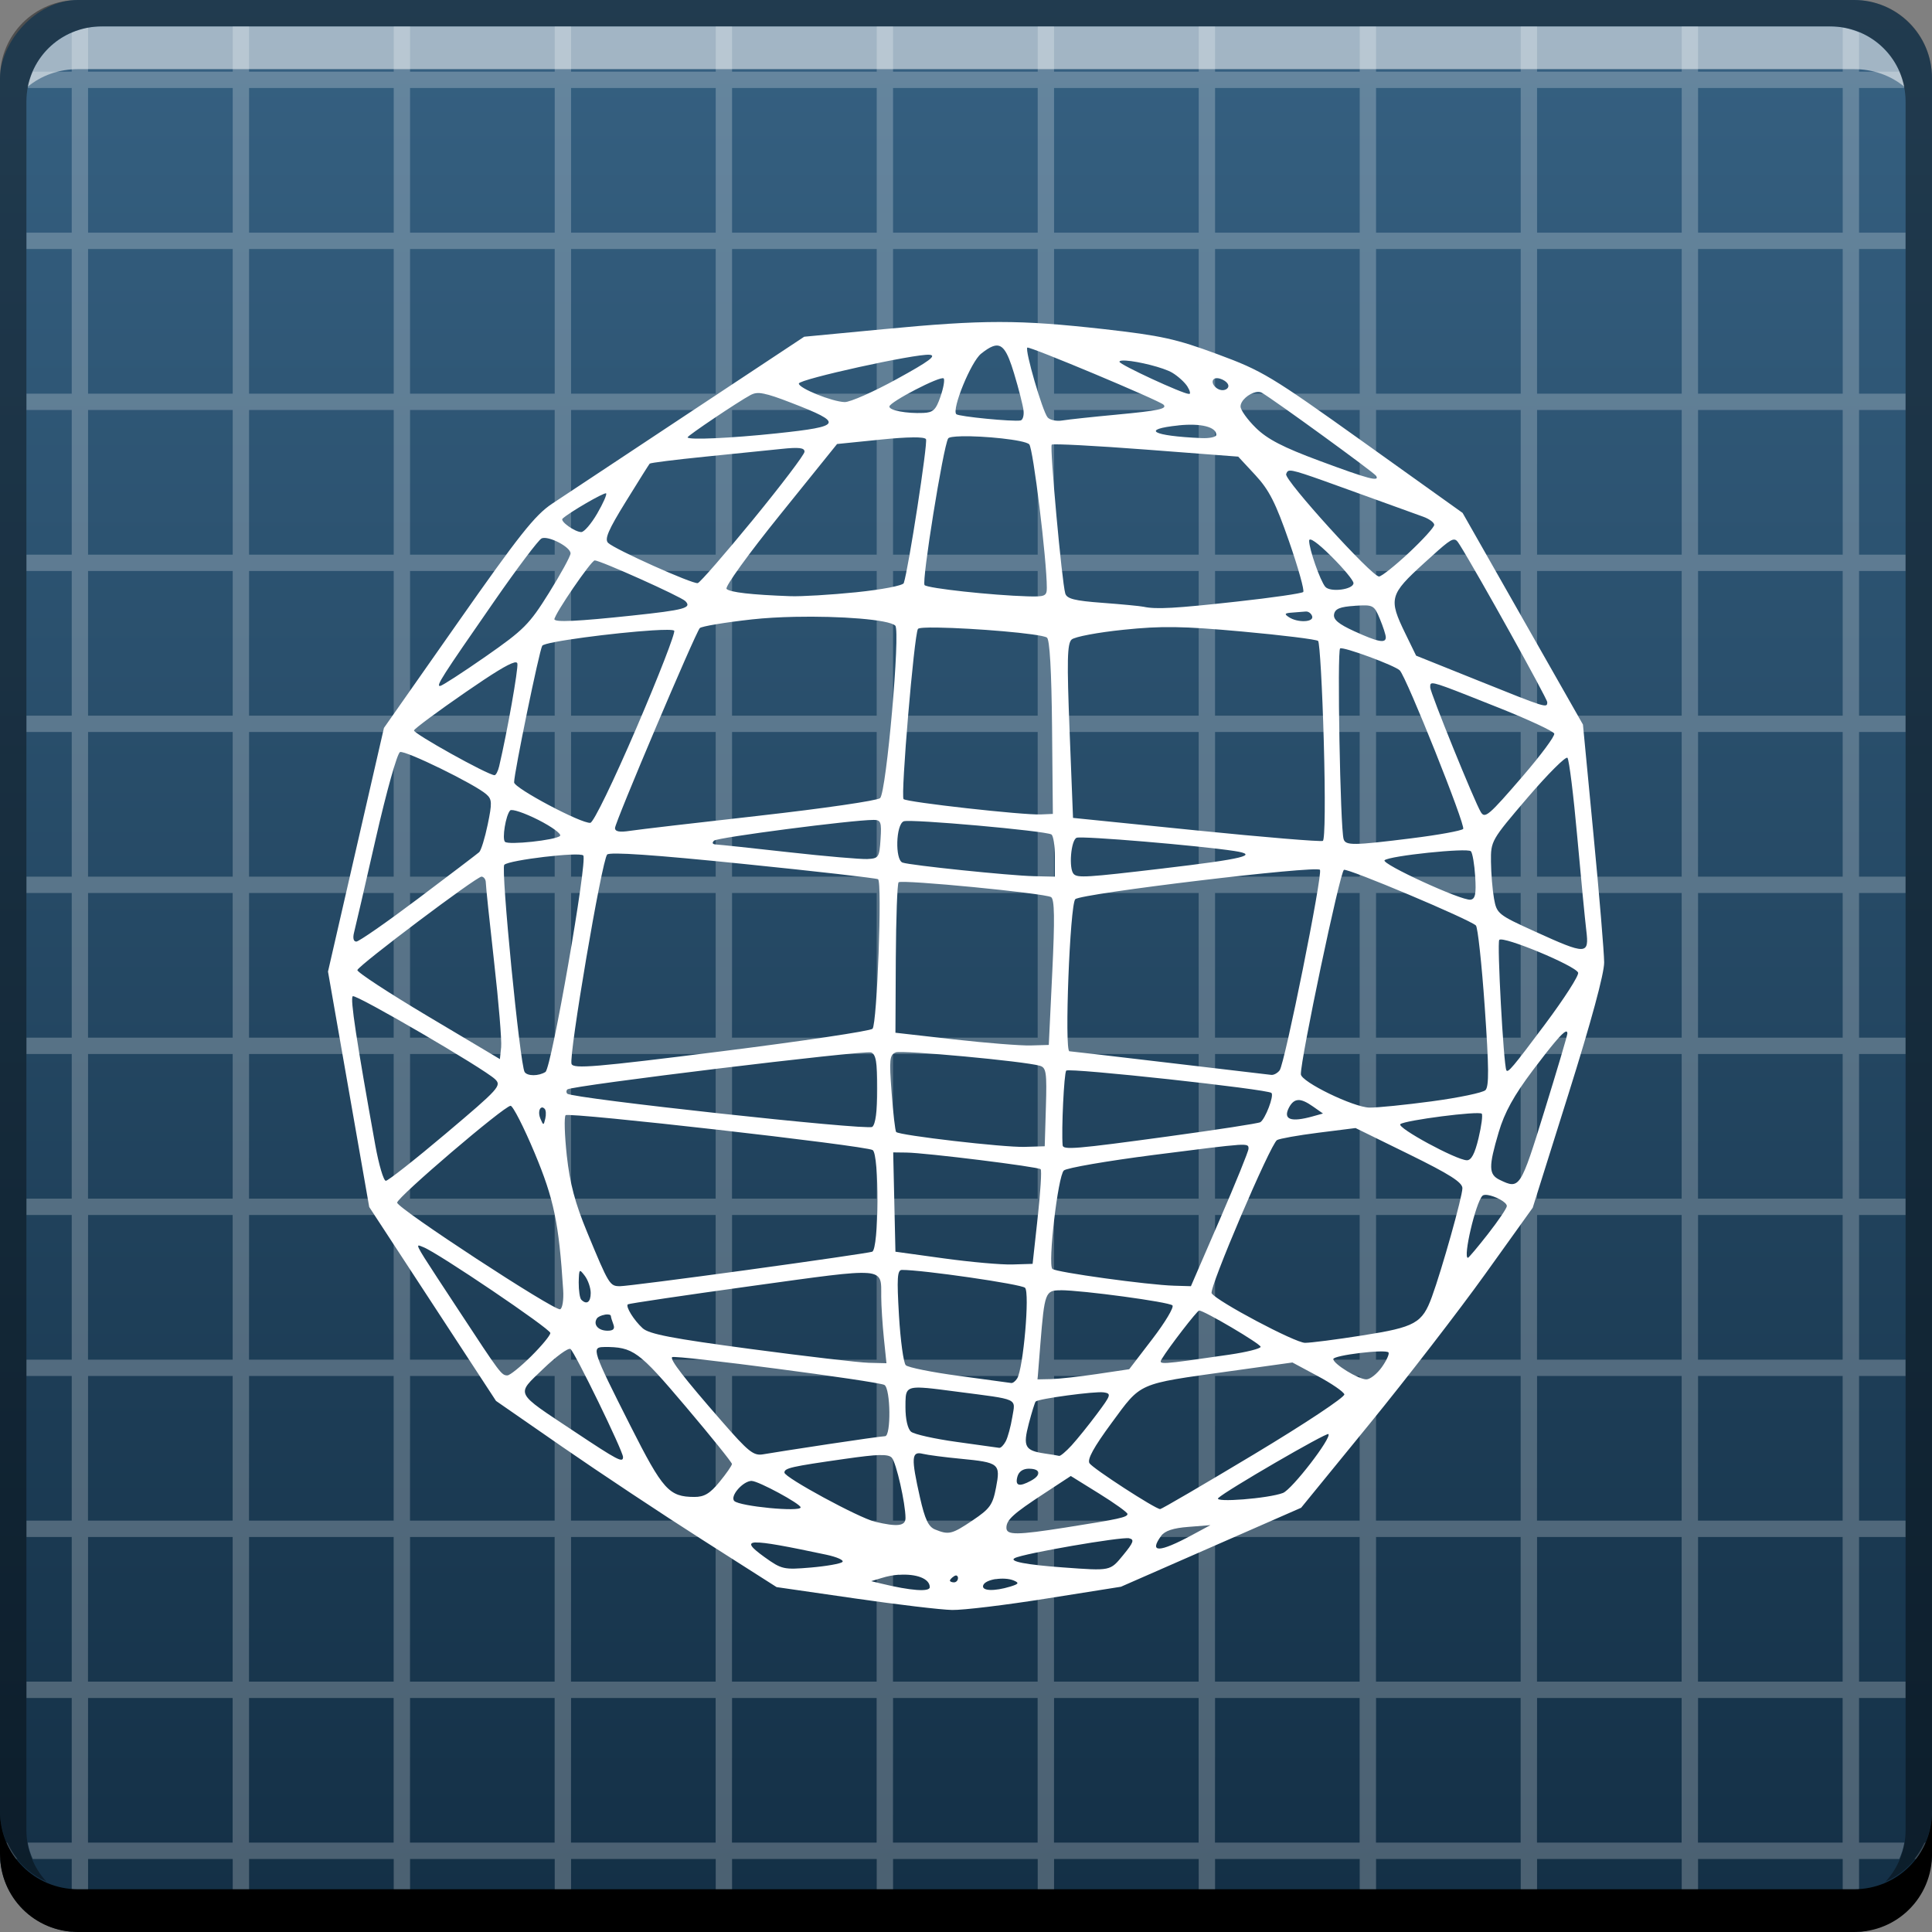 <?xml version="1.0" encoding="UTF-8" standalone="no"?>
<!-- Created with Inkscape (http://www.inkscape.org/) -->

<svg
   xmlns:dc="http://purl.org/dc/elements/1.1/"
   xmlns:cc="http://creativecommons.org/ns#"
   xmlns:rdf="http://www.w3.org/1999/02/22-rdf-syntax-ns#"
   xmlns:svg="http://www.w3.org/2000/svg"
   xmlns="http://www.w3.org/2000/svg"
   xmlns:xlink="http://www.w3.org/1999/xlink"
   xmlns:sodipodi="http://sodipodi.sourceforge.net/DTD/sodipodi-0.dtd"
   xmlns:inkscape="http://www.inkscape.org/namespaces/inkscape"
   width="48"
   height="48"
   id="svg5453"
   version="1.1"
   inkscape:version="0.48+devel r12487"
   sodipodi:docname="dassault-systems.draftsight.svg">
  <rect width="100%" height="100%" fill="#808080" stroke="none"/>
  <defs
     id="defs5455">
    <linearGradient
       gradientTransform="translate(17.143,151.422)"
       y2="-651.251"
       x2="393.857"
       y1="-699.218"
       x1="393.857"
       gradientUnits="userSpaceOnUse"
       id="linearGradient2344"
       xlink:href="#linearGradient1163"
       inkscape:collect="always" />
    <linearGradient
       id="linearGradient1163"
       inkscape:collect="always">
      <stop
         id="stop1165"
         offset="0"
         style="stop-color:#132f45;stop-opacity:1" />
      <stop
         id="stop1167"
         offset="1"
         style="stop-color:#366182;stop-opacity:1" />
    </linearGradient>
  </defs>
  <sodipodi:namedview
     id="base"
     pagecolor="#ffffff"
     bordercolor="#666666"
     borderopacity="1.0"
     inkscape:pageopacity="0"
     inkscape:pageshadow="2"
     inkscape:zoom="6.2777282"
     inkscape:cx="18.338692"
     inkscape:cy="25.164326"
     inkscape:document-units="px"
     inkscape:current-layer="layer1"
     showgrid="false"
     fit-margin-top="0"
     fit-margin-left="0"
     fit-margin-right="0"
     fit-margin-bottom="0"
     inkscape:window-width="1366"
     inkscape:window-height="714"
     inkscape:window-x="0"
     inkscape:window-y="30"
     inkscape:window-maximized="1" />
  <g
     inkscape:label="Capa 1"
     inkscape:groupmode="layer"
     id="layer1"
     transform="translate(-384.571,-499.798)">
    <rect
       style="fill:url(#linearGradient2344);fill-opacity:1.0;stroke:none"
       id="rect2991-1"
       width="48"
       height="48"
       x="384.571"
       y="-547.797"
       ry="1.945"
       transform="scale(1,-1)" />
    <path
       inkscape:connector-curvature="0"
       style="fill:#ffffff;fill-opacity:0.235;stroke:none"
       d="m 390.353,500.453 0,1.125 -3.594,0 0,-1.094 c -0.134,0.025 -0.284,0.074 -0.406,0.125 l 0,0.969 -0.969,0 c -0.051,0.122 -0.1,0.272 -0.125,0.406 l 1.094,0 0,3.594 -1.125,0 0,0.406 1.125,0 0,3.594 -1.125,0 0,0.406 1.125,0 0,3.594 -1.125,0 0,0.406 1.125,0 0,3.594 -1.125,0 0,0.406 1.125,0 0,3.594 -1.125,0 0,0.406 1.125,0 0,3.594 -1.125,0 0,0.406 1.125,0 0,3.594 -1.125,0 0,0.406 1.125,0 0,3.594 -1.125,0 0,0.406 1.125,0 0,3.594 -1.125,0 0,0.406 1.125,0 0,3.594 -1.125,0 0,0.406 1.125,0 0,3.594 -1.094,0 c 0.025,0.153 0.067,0.269 0.125,0.406 l 0.969,0 0,1.812 c 0.054,0.005 0.101,0 0.156,0 l 0.25,0 0,-1.812 3.594,0 0,1.812 0.406,0 0,-1.812 3.594,0 0,1.812 0.406,0 0,-1.812 3.594,0 0,1.812 0.406,0 0,-1.812 3.594,0 0,1.812 0.406,0 0,-1.812 3.594,0 0,1.812 0.406,0 0,-1.812 3.594,0 0,1.812 0.406,0 0,-1.812 3.594,0 0,1.812 0.406,0 0,-1.812 3.594,0 0,1.812 0.406,0 0,-1.812 3.594,0 0,1.812 0.406,0 0,-1.812 3.594,0 0,1.812 0.406,0 0,-1.812 3.594,0 0,1.812 0.281,0 c 0.045,0 0.081,0.003 0.125,0 l 0,-1.812 1,0 c 0.058,-0.137 0.1,-0.254 0.125,-0.406 l -1.125,0 0,-3.594 1.156,0 0,-0.406 -1.156,0 0,-3.594 1.156,0 0,-0.406 -1.156,0 0,-3.594 1.156,0 0,-0.406 -1.156,0 0,-3.594 1.156,0 0,-0.406 -1.156,0 0,-3.594 1.156,0 0,-0.406 -1.156,0 0,-3.594 1.156,0 0,-0.406 -1.156,0 0,-3.594 1.156,0 0,-0.406 -1.156,0 0,-3.594 1.156,0 0,-0.406 -1.156,0 0,-3.594 1.156,0 0,-0.406 -1.156,0 0,-3.594 1.156,0 0,-0.406 -1.156,0 0,-3.594 1.125,0 c -0.025,-0.134 -0.074,-0.284 -0.125,-0.406 l -1,0 0,-0.969 c -0.124,-0.05 -0.271,-0.102 -0.406,-0.125 l 0,1.094 -3.594,0 0,-1.125 -0.406,0 0,1.125 -3.594,0 0,-1.125 -0.406,0 0,1.125 -3.594,0 0,-1.125 -0.406,0 0,1.125 -3.594,0 0,-1.125 -0.406,0 0,1.125 -3.594,0 0,-1.125 -0.406,0 0,1.125 -3.594,0 0,-1.125 -0.406,0 0,1.125 -3.594,0 0,-1.125 -0.406,0 0,1.125 -3.594,0 0,-1.125 -0.406,0 0,1.125 -3.594,0 0,-1.125 -0.406,0 0,1.125 -3.594,0 0,-1.125 L 390.353,500.453 z m -3.594,1.531 3.594,0 0,3.594 -3.594,0 L 386.759,501.984 z m 4,0 3.594,0 0,3.594 -3.594,0 L 390.759,501.984 z m 4,0 3.594,0 0,3.594 -3.594,0 L 394.759,501.984 z m 4,0 3.594,0 0,3.594 -3.594,0 L 398.759,501.984 z m 4,0 3.594,0 0,3.594 -3.594,0 L 402.759,501.984 z m 4,0 3.594,0 0,3.594 -3.594,0 L 406.759,501.984 z m 4,0 3.594,0 0,3.594 -3.594,0 L 410.759,501.984 z m 4,0 3.594,0 0,3.594 -3.594,0 L 414.759,501.984 z m 4,0 3.594,0 0,3.594 -3.594,0 L 418.759,501.984 z m 4,0 3.594,0 0,3.594 -3.594,0 L 422.759,501.984 z m 4,0 3.594,0 0,3.594 -3.594,0 L 426.759,501.984 z m -40,4 3.594,0 0,3.594 -3.594,0 L 386.759,505.984 z m 4,0 3.594,0 0,3.594 -3.594,0 L 390.759,505.984 z m 4,0 3.594,0 0,3.594 -3.594,0 L 394.759,505.984 z m 4,0 3.594,0 0,3.594 -3.594,0 L 398.759,505.984 z m 4,0 3.594,0 0,3.594 -3.594,0 L 402.759,505.984 z m 4,0 3.594,0 0,3.594 -3.594,0 L 406.759,505.984 z m 4,0 3.594,0 0,3.594 -3.594,0 L 410.759,505.984 z m 4,0 3.594,0 0,3.594 -3.594,0 L 414.759,505.984 z m 4,0 3.594,0 0,3.594 -3.594,0 L 418.759,505.984 z m 4,0 3.594,0 0,3.594 -3.594,0 L 422.759,505.984 z m 4,0 3.594,0 0,3.594 -3.594,0 L 426.759,505.984 z m -40,4 3.594,0 0,3.594 -3.594,0 L 386.759,509.984 z m 4,0 3.594,0 0,3.594 -3.594,0 L 390.759,509.984 z m 4,0 3.594,0 0,3.594 -3.594,0 L 394.759,509.984 z m 4,0 3.594,0 0,3.594 -3.594,0 L 398.759,509.984 z m 4,0 3.594,0 0,3.594 -3.594,0 L 402.759,509.984 z m 4,0 3.594,0 0,3.594 -3.594,0 L 406.759,509.984 z m 4,0 3.594,0 0,3.594 -3.594,0 L 410.759,509.984 z m 4,0 3.594,0 0,3.594 -3.594,0 L 414.759,509.984 z m 4,0 3.594,0 0,3.594 -3.594,0 L 418.759,509.984 z m 4,0 3.594,0 0,3.594 -3.594,0 L 422.759,509.984 z m 4,0 3.594,0 0,3.594 -3.594,0 L 426.759,509.984 z m -40,4 3.594,0 0,3.594 -3.594,0 L 386.759,513.984 z m 4,0 3.594,0 0,3.594 -3.594,0 L 390.759,513.984 z m 4,0 3.594,0 0,3.594 -3.594,0 L 394.759,513.984 z m 4,0 3.594,0 0,3.594 -3.594,0 L 398.759,513.984 z m 4,0 3.594,0 0,3.594 -3.594,0 L 402.759,513.984 z m 4,0 3.594,0 0,3.594 -3.594,0 L 406.759,513.984 z m 4,0 3.594,0 0,3.594 -3.594,0 L 410.759,513.984 z m 4,0 3.594,0 0,3.594 -3.594,0 L 414.759,513.984 z m 4,0 3.594,0 0,3.594 -3.594,0 L 418.759,513.984 z m 4,0 3.594,0 0,3.594 -3.594,0 L 422.759,513.984 z m 4,0 3.594,0 0,3.594 -3.594,0 L 426.759,513.984 z m -40,4 3.594,0 0,3.594 -3.594,0 L 386.759,517.984 z m 4,0 3.594,0 0,3.594 -3.594,0 L 390.759,517.984 z m 4,0 3.594,0 0,3.594 -3.594,0 L 394.759,517.984 z m 4,0 3.594,0 0,3.594 -3.594,0 L 398.759,517.984 z m 4,0 3.594,0 0,3.594 -3.594,0 L 402.759,517.984 z m 4,0 3.594,0 0,3.594 -3.594,0 L 406.759,517.984 z m 4,0 3.594,0 0,3.594 -3.594,0 L 410.759,517.984 z m 4,0 3.594,0 0,3.594 -3.594,0 L 414.759,517.984 z m 4,0 3.594,0 0,3.594 -3.594,0 L 418.759,517.984 z m 4,0 3.594,0 0,3.594 -3.594,0 L 422.759,517.984 z m 4,0 3.594,0 0,3.594 -3.594,0 L 426.759,517.984 z m -40,4 3.594,0 0,3.594 -3.594,0 L 386.759,521.984 z m 4,0 3.594,0 0,3.594 -3.594,0 L 390.759,521.984 z m 4,0 3.594,0 0,3.594 -3.594,0 L 394.759,521.984 z m 4,0 3.594,0 0,3.594 -3.594,0 L 398.759,521.984 z m 4,0 3.594,0 0,3.594 -3.594,0 L 402.759,521.984 z m 4,0 3.594,0 0,3.594 -3.594,0 L 406.759,521.984 z m 4,0 3.594,0 0,3.594 -3.594,0 L 410.759,521.984 z m 4,0 3.594,0 0,3.594 -3.594,0 L 414.759,521.984 z m 4,0 3.594,0 0,3.594 -3.594,0 L 418.759,521.984 z m 4,0 3.594,0 0,3.594 -3.594,0 L 422.759,521.984 z m 4,0 3.594,0 0,3.594 -3.594,0 L 426.759,521.984 z m -40,4 3.594,0 0,3.594 -3.594,0 L 386.759,525.984 z m 4,0 3.594,0 0,3.594 -3.594,0 L 390.759,525.984 z m 4,0 3.594,0 0,3.594 -3.594,0 L 394.759,525.984 z m 4,0 3.594,0 0,3.594 -3.594,0 L 398.759,525.984 z m 4,0 3.594,0 0,3.594 -3.594,0 L 402.759,525.984 z m 4,0 3.594,0 0,3.594 -3.594,0 L 406.759,525.984 z m 4,0 3.594,0 0,3.594 -3.594,0 L 410.759,525.984 z m 4,0 3.594,0 0,3.594 -3.594,0 L 414.759,525.984 z m 4,0 3.594,0 0,3.594 -3.594,0 L 418.759,525.984 z m 4,0 3.594,0 0,3.594 -3.594,0 L 422.759,525.984 z m 4,0 3.594,0 0,3.594 -3.594,0 L 426.759,525.984 z m -40,4 3.594,0 0,3.594 -3.594,0 L 386.759,529.984 z m 4,0 3.594,0 0,3.594 -3.594,0 L 390.759,529.984 z m 4,0 3.594,0 0,3.594 -3.594,0 L 394.759,529.984 z m 4,0 3.594,0 0,3.594 -3.594,0 L 398.759,529.984 z m 4,0 3.594,0 0,3.594 -3.594,0 L 402.759,529.984 z m 4,0 3.594,0 0,3.594 -3.594,0 L 406.759,529.984 z m 4,0 3.594,0 0,3.594 -3.594,0 L 410.759,529.984 z m 4,0 3.594,0 0,3.594 -3.594,0 L 414.759,529.984 z m 4,0 3.594,0 0,3.594 -3.594,0 L 418.759,529.984 z m 4,0 3.594,0 0,3.594 -3.594,0 L 422.759,529.984 z m 4,0 3.594,0 0,3.594 -3.594,0 L 426.759,529.984 z m -40,4 3.594,0 0,3.594 -3.594,0 L 386.759,533.984 z m 4,0 3.594,0 0,3.594 -3.594,0 L 390.759,533.984 z m 4,0 3.594,0 0,3.594 -3.594,0 L 394.759,533.984 z m 4,0 3.594,0 0,3.594 -3.594,0 L 398.759,533.984 z m 4,0 3.594,0 0,3.594 -3.594,0 L 402.759,533.984 z m 4,0 3.594,0 0,3.594 -3.594,0 L 406.759,533.984 z m 4,0 3.594,0 0,3.594 -3.594,0 L 410.759,533.984 z m 4,0 3.594,0 0,3.594 -3.594,0 L 414.759,533.984 z m 4,0 3.594,0 0,3.594 -3.594,0 L 418.759,533.984 z m 4,0 3.594,0 0,3.594 -3.594,0 L 422.759,533.984 z m 4,0 3.594,0 0,3.594 -3.594,0 L 426.759,533.984 z m -40,4 3.594,0 0,3.594 -3.594,0 L 386.759,537.984 z m 4,0 3.594,0 0,3.594 -3.594,0 L 390.759,537.984 z m 4,0 3.594,0 0,3.594 -3.594,0 L 394.759,537.984 z m 4,0 3.594,0 0,3.594 -3.594,0 L 398.759,537.984 z m 4,0 3.594,0 0,3.594 -3.594,0 L 402.759,537.984 z m 4,0 3.594,0 0,3.594 -3.594,0 L 406.759,537.984 z m 4,0 3.594,0 0,3.594 -3.594,0 L 410.759,537.984 z m 4,0 3.594,0 0,3.594 -3.594,0 L 414.759,537.984 z m 4,0 3.594,0 0,3.594 -3.594,0 L 418.759,537.984 z m 4,0 3.594,0 0,3.594 -3.594,0 L 422.759,537.984 z m 4,0 3.594,0 0,3.594 -3.594,0 L 426.759,537.984 z m -40,4 3.594,0 0,3.594 -3.594,0 L 386.759,541.984 z m 4,0 3.594,0 0,3.594 -3.594,0 L 390.759,541.984 z m 4,0 3.594,0 0,3.594 -3.594,0 L 394.759,541.984 z m 4,0 3.594,0 0,3.594 -3.594,0 L 398.759,541.984 z m 4,0 3.594,0 0,3.594 -3.594,0 L 402.759,541.984 z m 4,0 3.594,0 0,3.594 -3.594,0 L 406.759,541.984 z m 4,0 3.594,0 0,3.594 -3.594,0 L 410.759,541.984 z m 4,0 3.594,0 0,3.594 -3.594,0 L 414.759,541.984 z m 4,0 3.594,0 0,3.594 -3.594,0 L 418.759,541.984 z m 4,0 3.594,0 0,3.594 -3.594,0 L 422.759,541.984 z m 4,0 3.594,0 0,3.594 -3.594,0 L 426.759,541.984 z m -42.188,3.594 0,0.281 c 0,0.045 -0.003,0.081 0,0.125 l 0.438,0 c -0.102,-0.124 -0.182,-0.259 -0.25,-0.406 L 384.571,545.578 z m 47.812,0 c -0.068,0.147 -0.148,0.282 -0.25,0.406 l 0.438,0 c 0.003,-0.044 0,-0.08 0,-0.125 l 0,-0.281 L 432.384,545.578 Z"
       id="rect859" />
    <path
       inkscape:connector-curvature="0"
       style="fill:#000000;fill-opacity:1;stroke:none"
       d="m 384.571,544.798 0,1.062 c 0,1.077 0.86,1.938 1.938,1.938 l 44.125,0 c 1.077,0 1.938,-0.86 1.938,-1.938 l 0,-1.062 c 0,1.077 -0.86,1.938 -1.938,1.938 l -44.125,0 C 385.432,546.735 384.571,545.875 384.571,544.798 Z"
       id="rect846" />
    <path
       inkscape:connector-curvature="0"
       style="fill:#ffffff;fill-opacity:0.537;stroke:none"
       d="m 387.103,500.454 c -0.917,0 -1.671,0.639 -1.844,1.5 0.336,-0.28 0.775,-0.438 1.25,-0.438 l 44.125,0 c 0.475,0 0.914,0.158 1.25,0.438 -0.173,-0.861 -0.927,-1.5 -1.844,-1.5 L 387.103,500.454 Z"
       id="path7515" />
    <path
       inkscape:connector-curvature="0"
       style="fill:#000000;fill-opacity:0.392;stroke:none"
       d="m 386.509,499.798 c -1.077,0 -1.938,0.86 -1.938,1.938 l 0,43.062 c 0,0.793 0.48,1.449 1.156,1.75 -0.309,-0.333 -0.5,-0.782 -0.5,-1.281 l 0,-42.938 c 0,-1.048 0.827,-1.875 1.875,-1.875 l 42.938,0 c 1.048,0 1.875,0.827 1.875,1.875 l 0,42.938 c 0,0.499 -0.191,0.948 -0.5,1.281 0.676,-0.301 1.156,-0.957 1.156,-1.75 l 0,-43.062 c 0,-1.077 -0.86,-1.938 -1.938,-1.938 L 386.509,499.798 Z"
       id="rect4280" />
    <path
       style="fill:#ffffff;fill-opacity:1"
       d="m 409.404,507.798 c -0.791,-1.1e-4 -1.631,0.059 -2.867,0.177 l -1.986,0.189 -2.876,1.904 c -1.582,1.047 -3.107,2.057 -3.388,2.245 -0.427,0.285 -0.816,0.776 -2.344,2.956 l -1.833,2.614 -0.695,3.027 -0.695,3.027 0.512,2.924 0.512,2.924 1.575,2.409 1.575,2.409 1.654,1.146 c 0.91,0.63 2.478,1.671 3.486,2.313 l 1.831,1.167 1.929,0.279 -6e-5,1.6e-4 c 1.061,0.154 2.154,0.284 2.43,0.289 0.276,0.006 1.333,-0.122 2.349,-0.284 l 1.848,-0.293 2.238,-0.981 2.238,-0.981 1.694,-2.076 c 0.932,-1.142 2.226,-2.819 2.877,-3.727 l 1.183,-1.651 0.889,-2.829 c 0.562,-1.787 0.888,-2.99 0.886,-3.267 -10e-4,-0.241 -0.12,-1.669 -0.265,-3.173 l -0.262,-2.736 -1.495,-2.629 -1.495,-2.629 -2.453,-1.753 c -2.313,-1.653 -2.521,-1.778 -3.636,-2.19 -1.029,-0.381 -1.397,-0.462 -2.837,-0.625 C 410.939,507.857 410.196,507.798 409.404,507.798 z m -0.172,0.606 c 0.239,-0.091 0.36,0.099 0.533,0.671 0.115,0.38 0.22,0.795 0.235,0.921 l 0,2.8e-4 c 0.015,0.126 -0.019,0.238 -0.074,0.248 -0.184,0.035 -1.537,-0.097 -1.596,-0.156 -0.119,-0.121 0.366,-1.306 0.616,-1.503 C 409.059,508.495 409.152,508.434 409.232,508.404 z m 0.862,0.03 c 0.043,-0.043 3.279,1.313 3.384,1.418 0.101,0.102 -0.123,0.15 -1.152,0.246 l 0,3.5e-4 c -0.602,0.056 -1.215,0.122 -1.361,0.146 -0.147,0.025 -0.312,-0.011 -0.367,-0.077 C 410.469,510.011 410.03,508.497 410.094,508.433 z m -2.429,0.178 c 0.186,0.017 -0.006,0.161 -0.811,0.602 l 0,3.4e-4 c -0.58,0.319 -1.164,0.577 -1.297,0.573 -0.31,-0.007 -1.146,-0.346 -1.139,-0.461 C 404.425,509.219 407.326,508.58 407.665,508.612 z m 4.882,0.145 c 0.3,0.019 0.927,0.17 1.148,0.301 0.142,0.085 0.312,0.239 0.377,0.343 l 0,3.4e-4 c 0.065,0.104 0.084,0.188 0.042,0.186 -0.166,-0.007 -1.73,-0.731 -1.73,-0.801 C 412.383,508.759 412.447,508.75 412.547,508.757 z m -4.531,0.443 c 0.031,0.031 -0.004,0.234 -0.079,0.451 l 0,3.6e-4 c -0.114,0.331 -0.182,0.396 -0.427,0.406 -0.419,0.018 -0.843,-0.062 -0.843,-0.159 C 406.668,509.787 407.943,509.126 408.016,509.2 z m 6.709,0.02 c 0.083,-0.083 0.365,0.046 0.365,0.167 l 0,4.2e-4 c 0,0.057 -0.065,0.104 -0.145,0.104 C 414.786,509.491 414.637,509.308 414.725,509.22 z m 1.046,0.321 c 0.057,-0.012 0.111,-0.009 0.151,0.015 0.321,0.189 2.786,1.981 2.835,2.061 l 0,1.9e-4 c 0.097,0.158 -0.176,0.086 -1.406,-0.371 -0.905,-0.336 -1.293,-0.537 -1.579,-0.818 -0.209,-0.205 -0.38,-0.443 -0.38,-0.53 C 415.391,509.749 415.599,509.577 415.771,509.541 z m -12.226,0.038 c 0.148,0.028 0.356,0.099 0.678,0.224 1.318,0.508 1.282,0.588 -0.342,0.76 l 0,1.9e-4 c -1.153,0.122 -2.227,0.171 -2.227,0.1 0,-0.042 1.259,-0.888 1.566,-1.052 C 403.307,509.566 403.397,509.551 403.545,509.58 z m 10.309,0.787 c 0.553,-0.057 0.936,0.039 0.936,0.236 l 0,2.8e-4 c 0,0.053 -0.169,0.09 -0.376,0.08 C 413.191,510.628 412.903,510.465 413.854,510.367 z m -5.399,0.271 c 0.543,-0.013 1.574,0.088 1.687,0.2 0.097,0.096 0.437,2.871 0.437,3.567 l 0,1.8e-4 c 0,0.202 -0.047,0.223 -0.476,0.21 -0.888,-0.026 -2.481,-0.199 -2.561,-0.279 -0.078,-0.077 0.464,-3.446 0.586,-3.644 C 408.147,510.659 408.274,510.642 408.455,510.638 z m -1.2,0.027 c 0.192,-10e-4 0.302,0.013 0.322,0.045 0.05,0.082 -0.436,3.23 -0.552,3.576 -0.021,0.061 -0.543,0.162 -1.18,0.227 l 0,1.2e-4 c -0.629,0.064 -1.366,0.108 -1.638,0.098 -0.97,-0.035 -1.499,-0.096 -1.585,-0.181 -0.048,-0.048 0.54,-0.864 1.33,-1.843 l 1.416,-1.757 1.075,-0.109 C 406.788,510.685 407.062,510.666 407.255,510.665 z m 3.446,0.181 c 0.028,-0.028 1.082,0.027 2.342,0.123 l 2.291,0.175 0.425,0.458 c 0.343,0.37 0.505,0.688 0.839,1.65 0.228,0.656 0.386,1.221 0.351,1.255 -0.034,0.035 -0.771,0.142 -1.638,0.237 l 0,1.4e-4 c -1.535,0.17 -2.019,0.197 -2.327,0.13 -0.083,-0.018 -0.543,-0.062 -1.024,-0.098 -0.692,-0.051 -0.884,-0.1 -0.923,-0.233 C 410.953,514.254 410.647,510.9 410.701,510.846 z m -6.263,0.087 c 0.089,0.011 0.122,0.04 0.121,0.09 -0.003,0.072 -0.578,0.83 -1.278,1.685 l 0,2e-4 c -0.701,0.855 -1.319,1.565 -1.374,1.578 -0.126,0.03 -2.063,-0.839 -2.227,-0.999 -0.095,-0.092 0.003,-0.32 0.439,-1.025 0.308,-0.499 0.575,-0.924 0.593,-0.944 0.018,-0.021 0.633,-0.098 1.366,-0.172 0.733,-0.074 1.592,-0.161 1.909,-0.194 C 404.205,510.928 404.349,510.921 404.437,510.932 z m 12.144,0.565 c 0.099,-0.037 0.407,0.075 1.667,0.531 0.772,0.279 1.528,0.552 1.679,0.607 0.152,0.054 0.276,0.146 0.276,0.203 0,0.057 -0.282,0.368 -0.627,0.691 l 0,2e-4 c -0.345,0.323 -0.68,0.589 -0.744,0.592 -0.175,0.006 -2.36,-2.401 -2.308,-2.543 C 416.539,511.539 416.549,511.51 416.582,511.497 z m -16.952,0.559 c 0.024,0.025 -0.076,0.251 -0.223,0.503 l 0,2e-4 c -0.147,0.252 -0.324,0.458 -0.394,0.458 -0.158,0 -0.534,-0.269 -0.466,-0.333 C 398.709,512.531 399.592,512.019 399.63,512.056 z m -1.603,1.118 c 0.171,-0.072 0.722,0.214 0.719,0.374 -9.3e-4,0.068 -0.242,0.509 -0.536,0.98 -0.488,0.783 -0.623,0.918 -1.577,1.583 l 0,10e-5 c -0.574,0.4 -1.082,0.728 -1.128,0.73 -0.107,0.004 0.035,-0.216 1.338,-2.094 C 397.421,513.913 397.954,513.205 398.027,513.175 z m 22.719,0.044 c 0.032,0.022 0.059,0.065 0.095,0.122 0.437,0.697 2.171,3.815 2.171,3.903 l -6e-5,5.3e-4 c 0,0.152 -0.013,0.148 -1.704,-0.532 l -1.554,-0.624 -0.27,-0.554 c -0.418,-0.859 -0.391,-0.963 0.466,-1.743 C 420.51,513.282 420.65,513.155 420.746,513.219 z m -3.65,0.015 c 0,-0.1 0.209,0.047 0.551,0.387 0.303,0.301 0.551,0.6 0.551,0.665 l 0,1.9e-4 c 0,0.161 -0.582,0.236 -0.702,0.09 C 417.37,514.224 417.096,513.441 417.096,513.234 z m -17.75,0.488 c 0.14,0 2.139,0.897 2.252,1.011 0.169,0.17 -0.02,0.221 -1.317,0.359 l 0,1e-4 c -1.362,0.145 -1.934,0.172 -1.934,0.091 C 398.346,515.057 399.259,513.722 399.346,513.722 z m 18.881,1.128 c 0.463,-0.03 0.483,-0.019 0.626,0.324 0.081,0.195 0.148,0.402 0.148,0.459 l 0,1.1e-4 c 0,0.156 -0.194,0.118 -0.785,-0.152 -0.393,-0.18 -0.525,-0.291 -0.5,-0.422 C 417.741,514.923 417.864,514.873 418.227,514.85 z m -1.215,0.142 c 0.064,-0.006 0.136,0.046 0.159,0.116 l 0,1.2e-4 c 0.05,0.151 -0.356,0.169 -0.576,0.025 -0.123,-0.08 -0.109,-0.101 0.075,-0.114 C 416.794,515.009 416.948,514.997 417.012,514.991 z m -12.697,0.132 c 1.129,-0.024 2.34,0.066 2.499,0.219 0.132,0.128 -0.221,4.136 -0.377,4.285 -0.066,0.062 -1.405,0.257 -2.977,0.434 l -6e-5,4e-4 c -1.572,0.176 -3.027,0.346 -3.233,0.378 -0.266,0.041 -0.376,0.02 -0.376,-0.07 0,-0.139 1.991,-4.835 2.106,-4.966 0.039,-0.044 0.623,-0.142 1.299,-0.217 C 403.571,515.152 403.939,515.131 404.315,515.123 z m 9.444,0.256 c 0.432,0.006 0.932,0.042 1.682,0.11 0.993,0.09 1.838,0.195 1.878,0.233 0.04,0.038 0.104,1.161 0.141,2.495 l -6e-5,4.1e-4 c 0.04,1.42 0.03,2.444 -0.023,2.472 -0.05,0.026 -1.467,-0.091 -3.149,-0.261 l -3.058,-0.31 -0.085,-2.153 c -0.069,-1.755 -0.06,-2.176 0.05,-2.278 0.074,-0.069 0.653,-0.178 1.288,-0.243 C 412.962,515.395 413.327,515.372 413.76,515.379 z m -5.882,0.011 c 0.861,0.013 2.544,0.148 2.704,0.248 0.07,0.044 0.114,0.817 0.128,2.224 l -6e-5,5.2e-4 0.02,2.157 -0.301,0.013 c -0.435,0.02 -3.332,-0.304 -3.408,-0.381 -0.076,-0.078 0.261,-4.072 0.357,-4.228 C 407.395,515.394 407.59,515.385 407.877,515.39 z m -7.104,0.07 c 0.306,-0.019 0.52,-0.02 0.548,0.007 0.038,0.039 -0.383,1.124 -0.936,2.411 l -6e-5,4e-4 c -0.573,1.334 -1.066,2.35 -1.146,2.362 -0.211,0.032 -1.895,-0.861 -1.895,-1.005 -1.2e-4,-0.236 0.626,-3.275 0.699,-3.394 C 398.105,515.741 399.855,515.518 400.773,515.46 z m 17.093,0.448 c 0.08,-0.049 1.359,0.423 1.482,0.546 0.167,0.167 1.646,3.868 1.575,3.939 -0.045,0.045 -0.619,0.15 -1.274,0.231 l -6e-5,4.1e-4 c -1.452,0.181 -1.646,0.184 -1.696,0.022 C 417.869,520.38 417.789,515.955 417.866,515.908 z m -20.524,0.351 c 0.051,-0.012 0.077,-0.004 0.083,0.024 0.026,0.127 -0.251,1.695 -0.452,2.551 l -6e-5,5.3e-4 c -0.029,0.125 -0.082,0.225 -0.117,0.223 -0.175,-0.009 -2.024,-1.039 -1.999,-1.113 0.016,-0.047 0.593,-0.474 1.283,-0.95 C 396.82,516.525 397.19,516.298 397.343,516.26 z m 22.783,0.524 c 0.072,-0.044 0.377,0.08 1.677,0.597 0.741,0.295 1.364,0.585 1.384,0.644 0.02,0.06 -0.33,0.532 -0.777,1.051 l -6e-5,5.4e-4 c -0.854,0.99 -0.944,1.067 -1.047,0.899 -0.155,-0.252 -1.258,-2.969 -1.258,-3.1 C 420.104,516.831 420.102,516.798 420.125,516.784 z m -25.615,1.7 c 0.128,-0.049 1.851,0.793 2.143,1.048 0.143,0.125 0.147,0.212 0.035,0.752 -0.07,0.336 -0.165,0.645 -0.212,0.687 -0.047,0.042 -0.727,0.559 -1.511,1.149 l -6e-5,4.6e-4 c -0.784,0.59 -1.477,1.072 -1.541,1.072 -0.071,0 -0.092,-0.088 -0.056,-0.227 0.033,-0.125 0.275,-1.173 0.538,-2.33 C 394.177,519.447 394.44,518.511 394.51,518.483 z m 29.004,0.143 c 0.041,0.045 0.15,0.921 0.242,1.946 0.092,1.025 0.194,2.079 0.226,2.342 l -6e-5,4.4e-4 c 0.074,0.608 0.006,0.61 -1.271,0.029 -0.925,-0.42 -0.954,-0.444 -1.022,-0.823 -0.038,-0.215 -0.072,-0.625 -0.075,-0.913 -0.006,-0.516 0.006,-0.536 0.91,-1.593 C 423.028,519.026 423.474,518.581 423.514,518.626 z m -26.27,1.308 c 0.041,-0.046 0.356,0.06 0.701,0.234 0.344,0.175 0.587,0.354 0.539,0.398 l -6e-5,4e-4 c -0.114,0.106 -1.283,0.231 -1.367,0.146 C 397.041,520.637 397.136,520.055 397.244,519.935 z m 9.024,0.234 c 0.189,0 0.208,0.05 0.18,0.479 l -6e-5,4.7e-4 c -0.029,0.454 -0.046,0.479 -0.331,0.493 -0.165,0.007 -1.045,-0.068 -1.955,-0.17 -0.91,-0.102 -1.72,-0.188 -1.8,-0.191 -0.09,-0.004 -0.109,-0.041 -0.05,-0.096 C 402.397,520.604 405.74,520.169 406.268,520.169 z m 0.756,0.035 c 0.164,-0.063 3.522,0.236 3.669,0.327 0.047,0.029 0.086,0.277 0.086,0.551 l -6e-5,4.7e-4 8e-5,0.497 -0.526,-0.012 c -0.609,-0.015 -3.073,-0.27 -3.259,-0.338 C 406.804,521.159 406.829,520.278 407.024,520.203 z m 4.296,0.409 c 0.131,-0.051 3.045,0.194 3.921,0.329 0.632,0.097 0.223,0.198 -1.759,0.431 l -6e-5,4.5e-4 c -1.923,0.227 -2.136,0.24 -2.235,0.14 C 411.119,521.383 411.177,520.668 411.32,520.612 z m 9.794,0.334 c 0.041,0.043 0.089,0.327 0.108,0.63 l -6e-5,4.6e-4 c 0.027,0.431 0.002,0.557 -0.116,0.574 -0.216,0.033 -2.23,-0.892 -2.135,-0.98 C 419.092,521.06 421.03,520.857 421.114,520.947 z m -21.459,0.083 c 0.068,-0.069 1.171,0.007 3.378,0.232 1.802,0.183 3.311,0.355 3.353,0.381 0.106,0.066 -0.024,3.592 -0.137,3.715 l -6e-5,4e-4 c -0.051,0.055 -1.741,0.308 -3.757,0.561 -3.135,0.394 -3.673,0.439 -3.721,0.313 C 398.696,526.035 399.525,521.16 399.656,521.029 z m -0.593,0.022 c 0.112,0.116 -0.79,5.284 -0.939,5.379 l -6e-5,3.1e-4 c -0.167,0.107 -0.453,0.107 -0.518,10e-4 -0.116,-0.189 -0.595,-5.062 -0.505,-5.148 C 397.225,521.164 398.97,520.957 399.062,521.052 z m 18.303,0.357 c 0.071,0.115 -0.874,4.812 -1.001,4.981 l -6e-5,4.1e-4 c -0.052,0.069 -0.146,0.121 -0.208,0.114 -0.062,-0.006 -1.196,-0.14 -2.519,-0.297 -1.323,-0.157 -2.447,-0.287 -2.497,-0.29 -0.127,-0.007 0.013,-3.645 0.146,-3.778 C 411.425,521.997 417.294,521.293 417.366,521.409 z m 0.595,6.1e-4 c 0.105,-0.04 3.094,1.219 3.279,1.382 0.046,0.04 0.145,0.951 0.22,2.025 0.105,1.509 0.109,1.977 0.017,2.067 -0.066,0.063 -0.663,0.188 -1.328,0.277 l -7e-5,3.3e-4 c -0.665,0.089 -1.364,0.16 -1.554,0.156 -0.393,-0.006 -1.697,-0.639 -1.703,-0.828 C 416.879,526.127 417.865,521.446 417.961,521.409 z m -21.429,0.17 c 0.06,0 0.11,0.067 0.11,0.149 0,0.082 0.093,0.969 0.206,1.97 l -6e-5,4.5e-4 c 0.114,1.002 0.192,1.954 0.175,2.117 l -0.031,0.296 -1.786,-1.063 c -0.982,-0.585 -1.772,-1.102 -1.755,-1.15 C 393.499,523.767 396.406,521.579 396.532,521.579 z m 10.364,0.14 c 0.074,-0.074 3.634,0.271 3.79,0.368 0.086,0.053 0.093,0.539 0.029,1.872 l -9e-5,4.5e-4 -0.086,1.8 -0.451,0.013 c -0.248,0.007 -1.105,-0.061 -1.905,-0.151 l -1.454,-0.165 0.009,-1.84 C 406.833,522.606 406.864,521.752 406.896,521.72 z m 14.924,1.431 c 0.093,-0.107 1.888,0.638 1.96,0.813 0.027,0.065 -0.344,0.643 -0.823,1.284 l -6e-5,4.6e-4 c -0.798,1.068 -0.923,1.216 -0.96,1.141 C 421.926,526.246 421.761,523.218 421.82,523.15 z m -28.484,1.399 c 0.085,-0.053 3.252,1.793 3.535,2.061 0.169,0.16 0.106,0.23 -1.217,1.347 l -6e-5,3e-4 c -0.767,0.648 -1.441,1.178 -1.496,1.178 -0.056,0 -0.173,-0.397 -0.261,-0.881 C 393.427,525.654 393.266,524.593 393.335,524.55 z m 30.132,0.881 c 0.031,-0.012 0.045,0.004 0.045,0.046 0,0.045 -0.256,0.909 -0.569,1.92 l -6e-5,3e-4 c -0.597,1.93 -0.614,1.957 -1.111,1.716 -0.277,-0.134 -0.281,-0.323 -0.026,-1.185 0.146,-0.493 0.375,-0.908 0.849,-1.539 C 423.129,525.76 423.374,525.467 423.468,525.43 z m -16.644,0.515 c 0.161,-0.062 3.198,0.219 3.583,0.332 0.158,0.046 0.176,0.164 0.15,1.027 l -6e-5,3.1e-4 -0.029,0.973 -0.501,0.015 c -0.519,0.015 -3.114,-0.286 -3.19,-0.37 -0.024,-0.026 -0.075,-0.467 -0.113,-0.98 C 406.661,526.119 406.673,526.004 406.824,525.946 z m -0.611,3.3e-4 c 0.122,0.047 0.154,0.237 0.154,0.907 l -9e-5,3.2e-4 c 0,0.559 -0.043,0.88 -0.124,0.943 -0.121,0.092 -7.459,-0.707 -7.577,-0.825 -0.029,-0.029 -0.028,-0.076 0.002,-0.106 C 398.761,526.77 406.051,525.883 406.213,525.946 z m 4.848,0.452 c 0.077,-0.075 5.007,0.461 5.1,0.555 0.069,0.069 -0.153,0.649 -0.277,0.727 -0.046,0.029 -1.066,0.186 -2.268,0.35 l -6e-5,3.3e-4 c -2.32,0.317 -2.632,0.343 -2.643,0.223 C 410.939,527.882 411.007,526.45 411.061,526.398 z m 5.766,0.731 c 0.094,-0.003 0.211,0.052 0.369,0.163 l 0.245,0.172 -0.248,0.069 -4e-5,3.3e-4 c -0.557,0.156 -0.755,0.08 -0.592,-0.226 C 416.664,527.191 416.734,527.132 416.827,527.129 z m -19.571,0.142 c 0.059,0 0.327,0.525 0.596,1.166 0.482,1.151 0.606,1.746 0.712,3.41 l -6e-5,2.4e-4 c 0.016,0.245 -0.019,0.462 -0.076,0.48 -0.14,0.047 -4.046,-2.508 -4.049,-2.649 C 394.436,529.548 397.1,527.271 397.257,527.271 z m 0.774,0.043 c 0.021,-0.005 0.046,0.006 0.074,0.033 l -7e-5,3.3e-4 c 0.033,0.033 0.039,0.142 0.016,0.242 -0.042,0.177 -0.047,0.177 -0.121,0.004 C 397.94,527.458 397.967,527.325 398.031,527.314 z m 23.355,0.154 c 0.029,0.03 -0.006,0.303 -0.079,0.608 l -6e-5,3.2e-4 c -0.093,0.389 -0.18,0.553 -0.292,0.549 -0.268,-0.009 -1.745,-0.81 -1.651,-0.897 C 419.472,527.631 421.311,527.393 421.386,527.468 z m -22.762,0.038 c 0.081,-0.081 7.452,0.755 7.63,0.866 0.167,0.103 0.155,2.468 -0.012,2.526 -0.069,0.024 -1.456,0.227 -3.083,0.45 l -8e-5,2.9e-4 c -1.627,0.223 -3.058,0.406 -3.18,0.406 -0.257,-6e-5 -0.276,-0.031 -0.815,-1.333 -0.303,-0.732 -0.432,-1.215 -0.509,-1.912 C 398.598,527.997 398.584,527.545 398.624,527.505 z m 19.625,0.318 1.329,0.652 c 1.012,0.497 1.328,0.698 1.328,0.844 0,0.205 -0.507,2.012 -0.758,2.699 -0.239,0.655 -0.414,0.753 -1.723,0.958 l -6e-5,2.6e-4 c -0.648,0.102 -1.291,0.185 -1.429,0.184 -0.246,-2e-5 -2.195,-1.034 -2.32,-1.231 -0.072,-0.114 1.459,-3.704 1.624,-3.806 0.059,-0.036 0.521,-0.119 1.028,-0.183 L 418.249,527.824 z m -2.94,0.421 c 0.291,-0.019 0.283,0.019 0.283,0.095 0,0.061 -0.322,0.855 -0.716,1.763 l -6e-5,2.8e-4 -0.715,1.651 -0.412,-0.012 c -0.664,-0.019 -2.947,-0.335 -3.03,-0.418 -0.117,-0.117 0.139,-2.313 0.285,-2.445 0.07,-0.064 1.074,-0.237 2.232,-0.386 C 414.429,528.34 415.018,528.264 415.308,528.245 z m -8.546,0.185 0.329,0.004 c 0.483,0.006 3.275,0.353 3.336,0.414 0.029,0.029 -0.005,0.57 -0.074,1.202 l -6e-5,3e-4 -0.126,1.149 -0.501,0.015 c -0.276,0.009 -1.043,-0.06 -1.704,-0.151 l -1.203,-0.166 -0.028,-1.234 L 406.762,528.429 z m 14.772,1.059 c 0.184,0.027 0.475,0.175 0.475,0.275 0,0.051 -0.21,0.361 -0.466,0.689 l -6e-5,3e-4 c -0.256,0.328 -0.482,0.596 -0.501,0.596 -0.127,0 0.19,-1.362 0.36,-1.541 C 421.424,529.484 421.473,529.479 421.534,529.488 z m -26.564,1.255 c 0.02,-0.004 0.066,0.02 0.122,0.041 0.356,0.137 3.153,2.028 3.153,2.132 6.9e-4,0.058 -0.215,0.318 -0.478,0.579 l -6e-5,2.5e-4 c -0.264,0.261 -0.529,0.475 -0.589,0.474 -0.146,0 -0.174,-0.038 -1.207,-1.612 C 395.092,531.021 394.911,530.756 394.97,530.743 z m 12.009,0.606 c 0.502,-0.004 2.968,0.353 3.06,0.444 0.121,0.12 -0.043,2.006 -0.196,2.252 l -4e-5,3e-4 c -0.043,0.069 -0.11,0.12 -0.148,0.113 -0.038,-0.007 -0.62,-0.086 -1.294,-0.176 -0.673,-0.09 -1.27,-0.21 -1.325,-0.266 -0.056,-0.056 -0.132,-0.612 -0.169,-1.234 C 406.851,531.547 406.863,531.35 406.979,531.349 z m -8.004,0.033 c 0.02,-0.022 0.057,0.022 0.126,0.113 0.081,0.108 0.147,0.3 0.147,0.428 l -6e-5,2.7e-4 c 0,0.228 -0.101,0.299 -0.234,0.165 -0.037,-0.037 -0.065,-0.23 -0.064,-0.428 C 398.953,531.492 398.956,531.405 398.976,531.383 z m 7.146,0.044 c 0.382,0.032 0.343,0.215 0.345,0.589 8.8e-4,0.227 0.031,0.692 0.066,1.033 l -6e-5,2.6e-4 0.064,0.619 -0.44,-0.011 c -0.242,-0.006 -1.559,-0.16 -2.927,-0.342 -1.959,-0.261 -2.53,-0.371 -2.691,-0.517 -0.217,-0.198 -0.426,-0.535 -0.368,-0.593 0.019,-0.019 1.405,-0.225 3.078,-0.456 C 404.935,531.515 405.739,531.395 406.121,531.427 z m 4.798,0.427 c 0.541,0 2.698,0.292 2.782,0.377 0.044,0.044 -0.18,0.419 -0.497,0.833 l -0.577,0.753 -0.799,0.119 -6e-5,2.4e-4 c -0.439,0.065 -0.951,0.122 -1.138,0.126 l -0.34,0.007 0.07,-0.881 C 410.522,531.91 410.542,531.855 410.919,531.855 z m 3.444,0.504 c 0.125,0 1.529,0.829 1.529,0.902 0,0.045 -0.35,0.133 -0.777,0.195 l -6e-5,2.4e-4 c -1.758,0.255 -1.767,0.255 -1.676,0.103 C 413.608,533.274 414.314,532.358 414.363,532.358 z m -14.766,0.103 c 0.08,-0.013 0.153,-0.004 0.153,0.039 0,0.023 0.027,0.114 0.061,0.201 l -6e-5,2.6e-4 c 0.043,0.113 10e-4,0.159 -0.144,0.159 -0.23,0 -0.362,-0.149 -0.267,-0.302 C 399.429,532.511 399.517,532.475 399.597,532.462 z m -0.017,0.803 c 0.726,0 0.853,0.093 2.03,1.483 0.631,0.745 1.147,1.386 1.147,1.424 0,0.038 -0.139,0.239 -0.308,0.445 l -6e-5,2.5e-4 c -0.239,0.291 -0.38,0.375 -0.627,0.374 -0.628,-0.003 -0.78,-0.171 -1.584,-1.761 C 399.283,533.341 399.258,533.265 399.58,533.265 z m -0.837,0.048 c 0.104,0.065 1.308,2.538 1.308,2.687 l -6e-5,3e-4 c 0,0.151 -0.128,0.084 -1.202,-0.63 -1.513,-1.006 -1.461,-0.903 -0.78,-1.562 C 398.385,533.501 398.688,533.279 398.743,533.313 z m 20.324,0.086 c 0.031,0.031 -0.042,0.195 -0.162,0.365 l -6e-5,2.4e-4 c -0.12,0.169 -0.294,0.307 -0.387,0.306 -0.199,-10e-4 -0.82,-0.384 -0.82,-0.504 C 417.697,533.47 418.982,533.313 419.067,533.398 z m -17.797,0.119 c 0.063,-0.063 5.13,0.601 5.276,0.691 0.154,0.095 0.167,1.273 0.015,1.273 -0.059,0 -0.702,0.09 -1.429,0.2 l -6e-5,3e-4 c -0.727,0.11 -1.445,0.222 -1.596,0.249 -0.242,0.043 -0.364,-0.054 -1.04,-0.83 C 401.566,534.035 401.211,533.576 401.27,533.517 z m 15.409,0.131 0.628,0.337 c 0.346,0.185 0.645,0.39 0.665,0.456 0.02,0.066 -0.979,0.729 -2.239,1.486 l -5e-5,2.6e-4 c -1.252,0.752 -2.303,1.366 -2.337,1.365 -0.124,-0.004 -1.668,-1.006 -1.755,-1.138 -0.063,-0.095 0.102,-0.396 0.551,-1.006 0.745,-1.012 0.623,-0.958 2.914,-1.279 L 416.679,533.649 z m -9.088,0.635 c 0.18,0.016 0.423,0.048 0.749,0.091 1.574,0.205 1.461,0.153 1.382,0.634 -0.038,0.232 -0.111,0.501 -0.162,0.598 l -6e-5,3e-4 c -0.051,0.097 -0.124,0.171 -0.164,0.164 -0.039,-0.006 -0.516,-0.073 -1.06,-0.148 -0.543,-0.075 -1.051,-0.188 -1.128,-0.252 -0.085,-0.071 -0.14,-0.311 -0.14,-0.608 C 407.069,534.336 407.05,534.236 407.591,534.283 z m 4.398,0.108 c 0.2,0.031 0.19,0.063 -0.163,0.536 -0.206,0.277 -0.49,0.628 -0.629,0.781 l -6e-5,2.1e-4 c -0.14,0.152 -0.279,0.27 -0.31,0.262 -0.031,-0.009 -0.192,-0.035 -0.357,-0.059 -0.496,-0.073 -0.548,-0.17 -0.397,-0.746 0.074,-0.281 0.15,-0.526 0.17,-0.546 C 410.37,534.549 411.78,534.359 411.989,534.391 z m 5.587,1.036 c 0.089,0.089 -0.905,1.378 -1.129,1.464 l -6e-5,2.5e-4 c -0.358,0.137 -1.726,0.245 -1.608,0.127 C 415.018,536.839 417.53,535.38 417.576,535.427 z m -10.081,0.491 c 0.124,0.03 0.547,0.086 0.941,0.123 0.962,0.093 0.997,0.121 0.882,0.717 -0.082,0.429 -0.151,0.525 -0.581,0.814 l -6e-5,2.6e-4 c -0.517,0.347 -0.591,0.365 -0.932,0.227 -0.166,-0.067 -0.253,-0.251 -0.376,-0.794 C 407.205,536.013 407.215,535.849 407.495,535.917 z m -1.072,0.032 c 0.177,-0.004 0.263,0.018 0.306,0.066 0.11,0.12 0.34,1.135 0.34,1.499 l -6e-5,2.5e-4 c 0,0.199 -0.204,0.223 -0.76,0.09 -0.399,-0.096 -2.248,-1.099 -2.248,-1.22 0,-0.113 0.166,-0.15 1.504,-0.341 C 405.977,535.984 406.246,535.953 406.423,535.948 z m 3.716,0.339 c 0.288,0 0.312,0.155 0.045,0.299 l -6e-5,2.9e-4 c -0.291,0.157 -0.395,0.127 -0.336,-0.098 C 409.882,536.358 409.984,536.287 410.139,536.287 z m 1.037,0.181 0.704,0.437 c 0.387,0.24 0.704,0.468 0.704,0.506 0,0.082 -0.218,0.129 -1.528,0.335 l -6e-5,2.3e-4 c -1.222,0.192 -1.48,0.194 -1.48,0.009 0,-0.197 0.166,-0.349 0.937,-0.853 L 411.176,536.468 z m -7.926,0.123 c 0.164,9.6e-4 1.213,0.568 1.213,0.656 l -4e-5,2.5e-4 c 0,0.12 -1.511,-0.025 -1.647,-0.158 C 402.697,536.972 403.031,536.589 403.25,536.59 z m 11.39,1.1 -0.451,0.243 -6e-5,2.6e-4 c -0.818,0.44 -1.078,0.448 -0.769,0.022 0.092,-0.127 0.301,-0.196 0.677,-0.224 L 414.639,537.69 z m -2.012,0.326 c 0.133,0.028 0.105,0.104 -0.148,0.412 l -6e-5,2.5e-4 c -0.332,0.403 -0.3,0.397 -1.499,0.31 -0.911,-0.066 -1.35,-0.15 -1.199,-0.231 C 409.988,538.395 412.43,537.974 412.627,538.016 z m -9.281,0.103 c 0.219,-0.009 0.766,0.094 1.753,0.303 0.267,0.057 0.448,0.138 0.401,0.181 l -6e-5,2.6e-4 c -0.047,0.043 -0.401,0.105 -0.787,0.138 -0.671,0.057 -0.721,0.046 -1.147,-0.259 C 403.238,538.247 403.128,538.127 403.346,538.119 z m 3.559,0.803 c 0.421,-0.03 0.766,0.089 0.766,0.307 l -6e-5,2.5e-4 c 0,0.123 -0.474,0.088 -1.203,-0.089 l -0.251,-0.061 0.251,-0.076 C 406.616,538.958 406.765,538.931 406.905,538.921 z m 1.438,0.023 c 0.018,0.008 0.029,0.028 0.029,0.057 l -6e-5,2.6e-4 c 0,0.059 -0.045,0.107 -0.1,0.107 -0.055,0 -0.1,-0.02 -0.1,-0.044 0,-0.024 0.045,-0.072 0.1,-0.107 C 408.3,538.94 408.325,538.936 408.343,538.944 z m 0.964,0.085 c 0.154,-0.024 0.332,-0.017 0.452,0.034 0.138,0.059 0.124,0.085 -0.084,0.149 l -6e-5,2.5e-4 c -0.406,0.124 -0.723,0.111 -0.677,-0.029 C 409.023,539.109 409.153,539.054 409.308,539.029 Z"
       id="path2919-5"
       inkscape:connector-curvature="0" />
  </g>
</svg>
